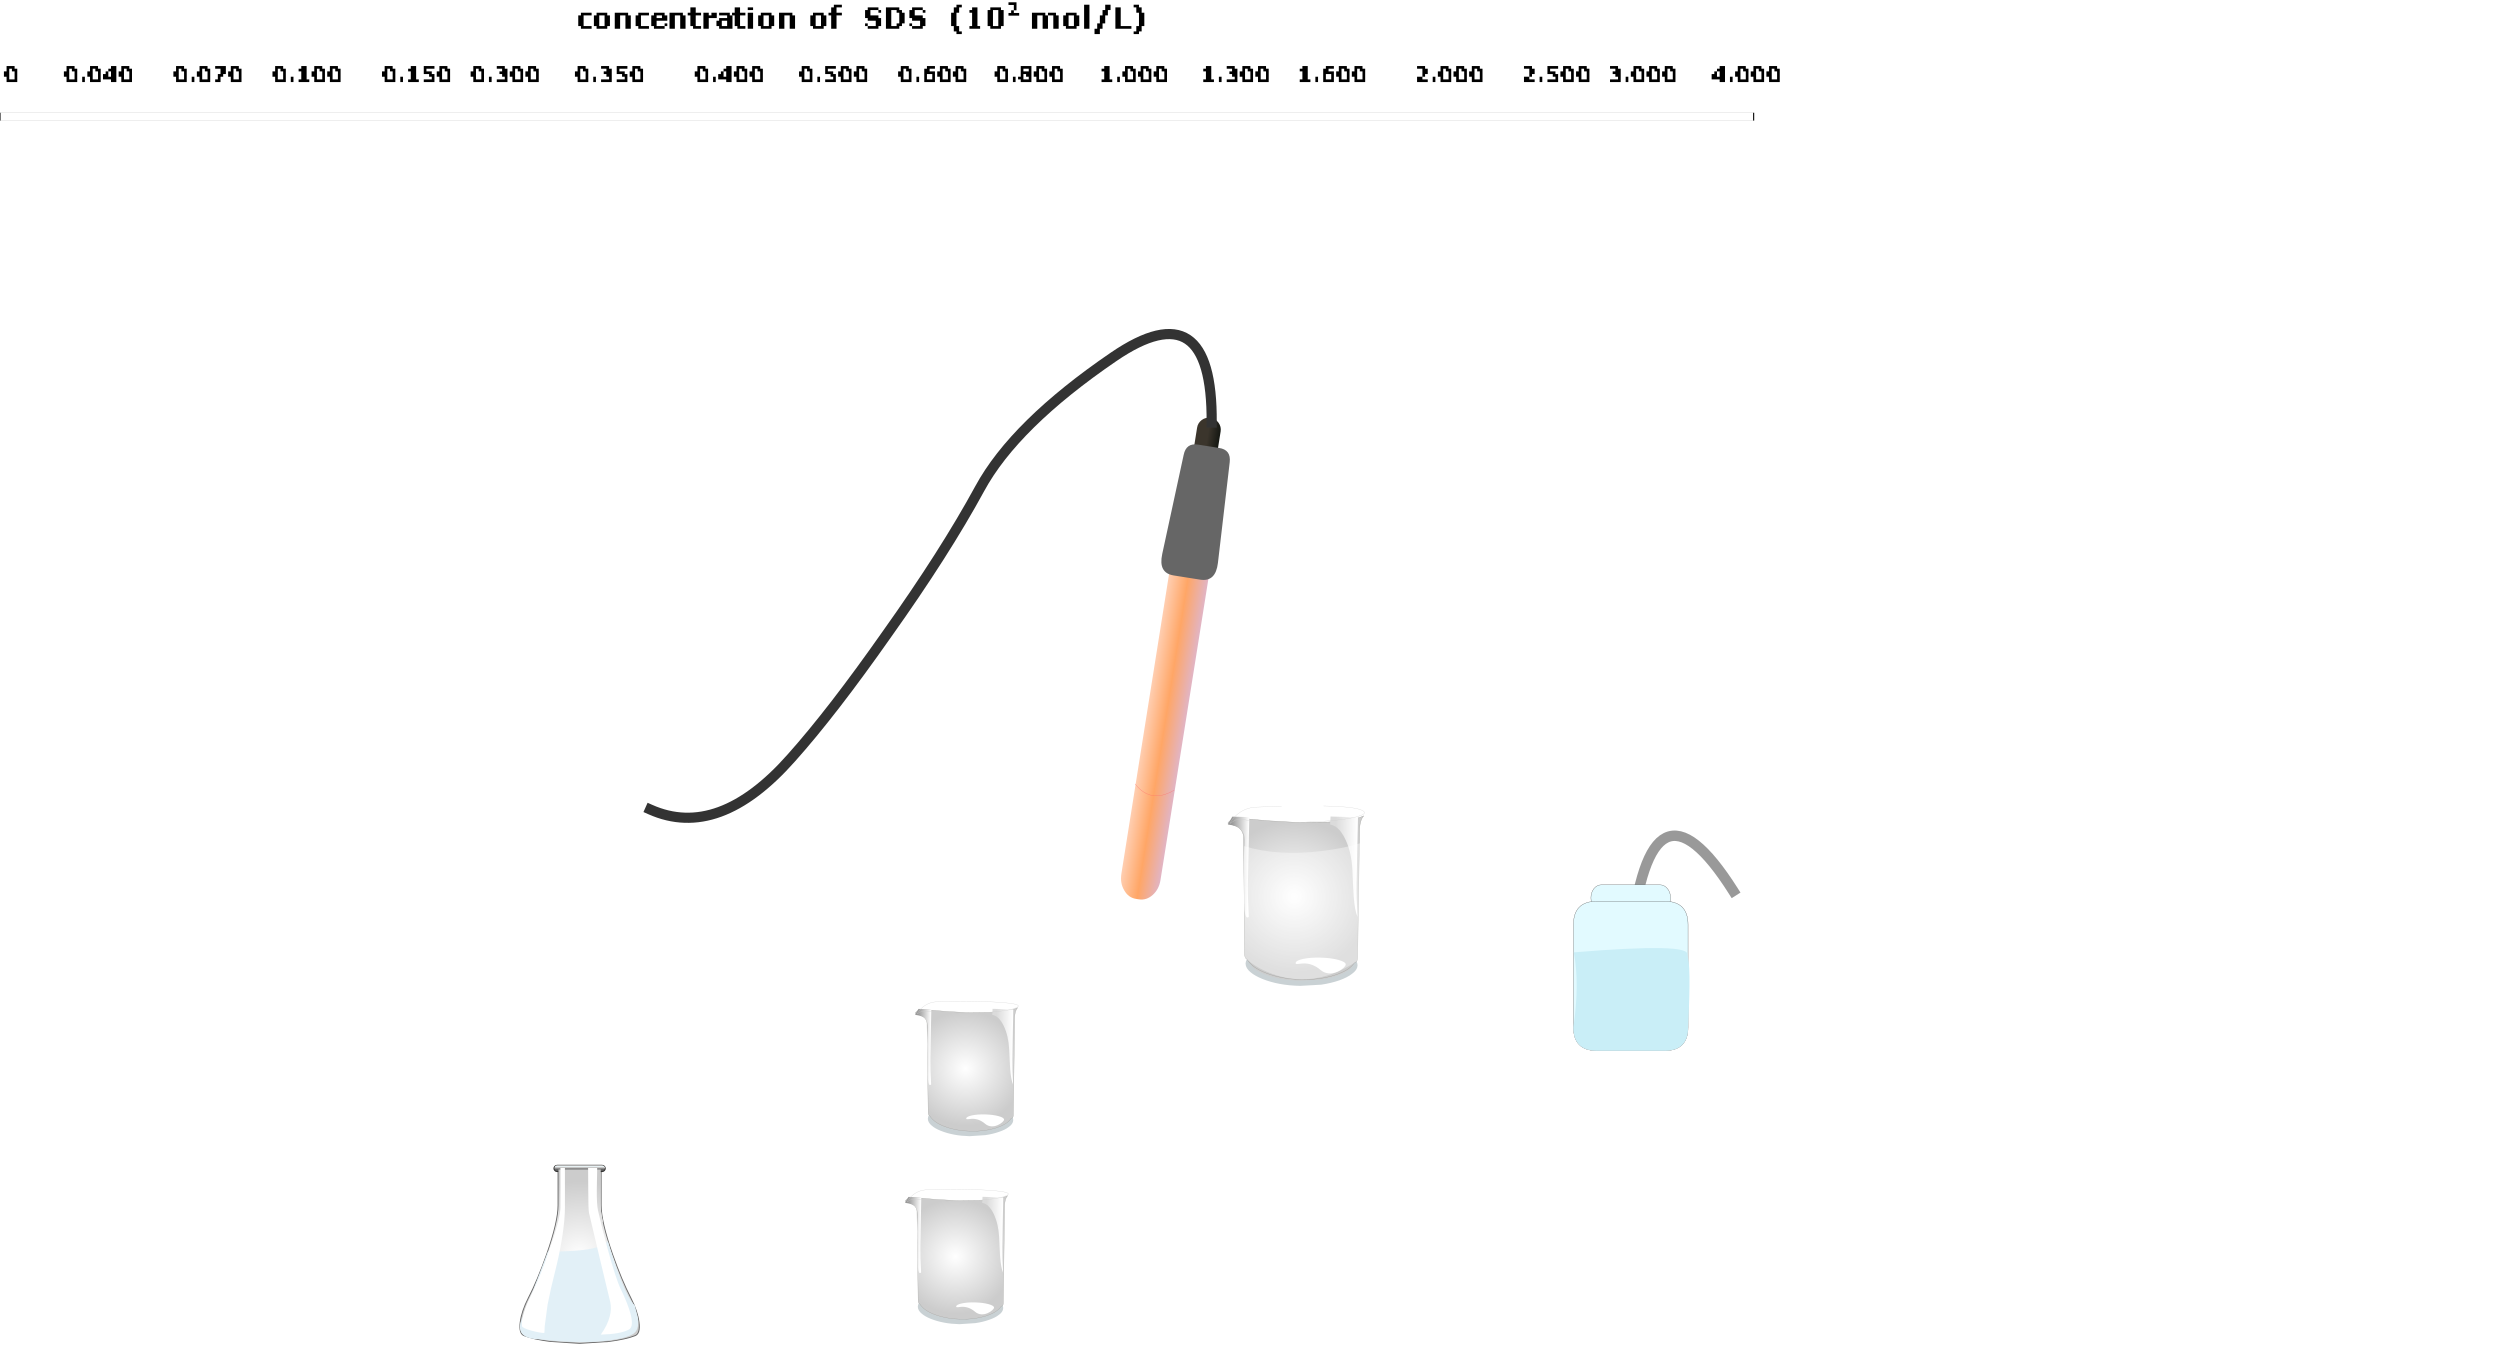 <?xml version="1.0" encoding="UTF-8" standalone="no"?>
<svg xmlns:xlink="http://www.w3.org/1999/xlink" height="518.7px" width="958.8px" xmlns="http://www.w3.org/2000/svg">
  <g transform="matrix(1.0, 0.0, 0.0, 1.0, 388.45, 337.45)">
    <use height="11.2" transform="matrix(1.0, 0.0, 0.0, 1.0, -32.6, 87.1)" width="32.75" xlink:href="#shape0"/>
    <use height="444.7" transform="matrix(0.108, 0.003, -0.002, 0.108, -37.445, 47.811)" width="365.1" xlink:href="#sprite0"/>
    <use height="41.7" transform="matrix(0.108, 0.003, -0.002, 0.108, -17.85, 89.75)" width="134.4" xlink:href="#sprite1"/>
    <use height="267.05" transform="matrix(0.108, 0.003, -0.002, 0.108, -7.85, 49.45)" width="78.55" xlink:href="#sprite2"/>
    <use height="269.15" transform="matrix(0.108, 0.003, -0.002, 0.108, -37.45, 49.45)" width="61.55" xlink:href="#sprite3"/>
    <use height="5.05" transform="matrix(1.0, 0.0, 0.0, 1.0, -36.7, 46.45)" width="38.9" xlink:href="#shape5"/>
    <use height="40.55" id="fill_mc" transform="matrix(0.61, 0.0, 0.0, 0.741, -35.736, 137.79)" width="55.2" xlink:href="#sprite4"/>
    <use height="163.85" id="solution_mc" transform="matrix(0.762, 0.0, 0.0, 0.762, -234.036, 56.4)" width="279.6" xlink:href="#sprite5"/>
    <use height="186.8" transform="matrix(0.987, 0.157, -0.157, 0.987, 65.794, -178.795)" width="21.7" xlink:href="#shape13"/>
    <use height="232.8" transform="matrix(1.0, 0.0, 0.0, 1.0, -143.0, -252.7)" width="257.4" xlink:href="#morphshape0"/>
    <use height="85.1" transform="matrix(1.0, 0.0, 0.0, 1.0, 214.95, -19.55)" width="64.0" xlink:href="#shape14"/>
    <use height="11.2" transform="matrix(1.0, 0.0, 0.0, 1.0, -36.45, 159.2)" width="32.75" xlink:href="#shape15"/>
    <use height="444.7" transform="matrix(0.108, 0.003, -0.002, 0.108, -41.295, 119.911)" width="365.1" xlink:href="#sprite0"/>
    <use height="41.7" transform="matrix(0.108, 0.003, -0.002, 0.108, -21.7, 161.85)" width="134.4" xlink:href="#sprite1"/>
    <use height="267.05" transform="matrix(0.108, 0.003, -0.002, 0.108, -11.7, 121.55)" width="78.55" xlink:href="#sprite2"/>
    <use height="269.15" transform="matrix(0.108, 0.003, -0.002, 0.108, -41.3, 121.55)" width="61.55" xlink:href="#sprite3"/>
    <use height="5.05" transform="matrix(1.0, 0.0, 0.0, 1.0, -40.55, 118.55)" width="38.9" xlink:href="#shape5"/>
    <use height="69.05" transform="matrix(1.0, 0.0, 0.0, 1.0, 81.2, -28.4)" width="53.75" xlink:href="#sprite9"/>
    <use height="169.15" id="start_btn" transform="matrix(1.0, 0.0, 0.0, 1.0, 91.9, -167.0)" width="35.95" xlink:href="#button0"/>
    <use height="8.0" transform="matrix(1.0, 0.0, 0.0, 1.0, -386.95, -313.0)" width="5.0" xlink:href="#text0"/>
    <use height="8.0" transform="matrix(1.0, 0.0, 0.0, 1.0, -363.95, -313.0)" width="26.0" xlink:href="#text1"/>
    <use height="8.0" transform="matrix(1.0, 0.0, 0.0, 1.0, -321.95, -313.0)" width="26.0" xlink:href="#text2"/>
    <use height="8.0" transform="matrix(1.0, 0.0, 0.0, 1.0, -283.95, -313.0)" width="26.0" xlink:href="#text3"/>
    <use height="8.0" transform="matrix(1.0, 0.0, 0.0, 1.0, -241.95, -313.0)" width="26.0" xlink:href="#text4"/>
    <use height="8.0" transform="matrix(1.0, 0.0, 0.0, 1.0, -207.95, -313.0)" width="26.0" xlink:href="#text5"/>
    <use height="8.0" transform="matrix(1.0, 0.0, 0.0, 1.0, -167.95, -313.0)" width="26.0" xlink:href="#text6"/>
    <use height="8.0" transform="matrix(1.0, 0.0, 0.0, 1.0, -122.0, -313.0)" width="26.0" xlink:href="#text7"/>
    <use height="8.0" transform="matrix(1.0, 0.0, 0.0, 1.0, -82.0, -313.0)" width="26.0" xlink:href="#text8"/>
    <use height="8.0" transform="matrix(1.0, 0.0, 0.0, 1.0, -44.0, -313.0)" width="26.0" xlink:href="#text9"/>
    <use height="8.0" transform="matrix(1.0, 0.0, 0.0, 1.0, -7.0, -313.0)" width="26.0" xlink:href="#text10"/>
    <use height="8.0" transform="matrix(1.0, 0.0, 0.0, 1.0, 34.0, -313.0)" width="25.0" xlink:href="#text11"/>
    <use height="8.0" transform="matrix(1.0, 0.0, 0.0, 1.0, 73.0, -313.0)" width="25.0" xlink:href="#text12"/>
    <use height="8.0" transform="matrix(1.0, 0.0, 0.0, 1.0, 110.0, -313.0)" width="25.0" xlink:href="#text13"/>
    <use height="8.0" transform="matrix(1.0, 0.0, 0.0, 1.0, 155.0, -313.0)" width="25.0" xlink:href="#text14"/>
    <use height="8.0" transform="matrix(1.0, 0.0, 0.0, 1.0, 196.0, -313.0)" width="25.0" xlink:href="#text15"/>
    <use height="8.0" transform="matrix(1.0, 0.0, 0.0, 1.0, 229.0, -313.0)" width="25.0" xlink:href="#text16"/>
    <use height="8.0" transform="matrix(1.0, 0.0, 0.0, 1.0, 268.0, -313.0)" width="26.0" xlink:href="#text17"/>
    <use height="14.0" transform="matrix(1.0, 0.0, 0.0, 1.0, -166.7, -337.45)" width="217.0" xlink:href="#text18"/>
    <use height="272.0" id="spmScroll" transform="matrix(8.407, 0.0, 0.0, 1.0, -388.45, -294.2)" width="114.05" xlink:href="#sprite10"/>
  </g>
  <defs>
    <g id="shape0" transform="matrix(1.0, 0.0, 0.0, 1.0, 32.6, -87.1)">
      <path d="M-16.65 97.3 Q-22.7 97.15 -27.3 95.3 -29.3 94.5 -30.45 93.5 -31.6 92.55 -31.6 91.6 -31.6 89.8 -27.15 88.85 L-16.45 88.1 Q-9.7 88.3 -5.5 89.25 -0.8 90.3 -0.85 92.1 -0.85 93.05 -2.15 93.95 -3.4 94.95 -5.65 95.7 -7.9 96.5 -10.65 96.9 L-16.65 97.3" fill="#cccccc" fill-rule="evenodd" stroke="none"/>
      <path d="M-16.65 97.3 Q-22.7 97.15 -27.3 95.3 -29.3 94.5 -30.45 93.5 -31.6 92.55 -31.6 91.6 -31.6 89.8 -27.15 88.85 L-16.45 88.1 Q-9.7 88.3 -5.5 89.25 -0.8 90.3 -0.85 92.1 -0.85 93.05 -2.15 93.95 -3.4 94.95 -5.65 95.7 -7.9 96.5 -10.65 96.9 L-16.65 97.3 Z" fill="none" stroke="#c9d1d4" stroke-linecap="round" stroke-linejoin="round" stroke-width="2.0"/>
    </g>
    <g id="sprite0" transform="matrix(1.0, 0.0, 0.0, 1.0, -0.05, -0.1)">
      <use height="444.7" transform="matrix(1.0, 0.0, 0.0, 1.0, 0.05, 0.1)" width="365.1" xlink:href="#shape1"/>
    </g>
    <g id="shape1" transform="matrix(1.0, 0.0, 0.0, 1.0, -0.05, -0.1)">
      <path d="M364.05 1.1 Q361.05 3.9 358.5 10.0 354.2 20.4 353.75 35.85 L355.75 383.8 Q355.75 387.65 353.55 390.75 351.35 393.8 347.85 395.1 334.1 416.65 294.7 430.35 254.6 444.3 204.0 444.3 153.05 444.3 112.8 430.2 73.2 416.3 59.8 394.5 56.85 393.0 55.05 390.15 53.25 387.25 53.25 383.8 L43.15 64.2 Q39.7 43.9 18.25 36.4 16.05 35.65 4.8 32.85 -0.45 31.5 0.8 29.85 11.2 15.9 33.6 15.65 40.55 15.6 48.95 16.9 L57.4 18.2 106.85 21.3 186.1 23.7 268.75 20.4 305.75 16.15 340.75 9.2 Q354.15 6.25 361.55 2.5 L364.05 1.1" fill="url(#gradient0)" fill-rule="evenodd" stroke="none"/>
      <path d="M364.05 1.1 Q361.05 3.9 358.5 10.0 354.2 20.4 353.75 35.85 L355.75 383.8 Q355.75 387.65 353.55 390.75 351.35 393.8 347.85 395.1 334.1 416.65 294.7 430.35 254.6 444.3 204.0 444.3 153.05 444.3 112.8 430.2 73.2 416.3 59.8 394.5 56.85 393.0 55.05 390.15 53.25 387.25 53.25 383.8 L43.15 64.2 Q39.7 43.9 18.25 36.4 16.05 35.65 4.8 32.85 -0.45 31.5 0.8 29.85 11.2 15.9 33.6 15.65 40.55 15.6 48.95 16.9 L57.4 18.2 106.85 21.3 186.1 23.7 268.75 20.4 305.75 16.15 340.75 9.2 Q354.15 6.25 361.55 2.5 L364.05 1.1 364.3 0.85 Q364.8 0.4 364.55 0.7 L364.05 1.1" fill="none" stroke="#a0a09d" stroke-linecap="round" stroke-linejoin="miter" stroke-miterlimit="10.0" stroke-width="1.0"/>
    </g>
    <radialGradient cx="0" cy="0" gradientTransform="matrix(0.248, 0.0, 0.0, -0.248, 182.65, 222.4)" gradientUnits="userSpaceOnUse" id="gradient0" r="819.2" spreadMethod="pad">
      <stop offset="0.0" stop-color="#ffffff"/>
      <stop offset="1.0" stop-color="#cccccc"/>
    </radialGradient>
    <g id="sprite1" transform="matrix(1.0, 0.0, 0.0, 1.0, 0.0, 0.0)">
      <use height="41.7" transform="matrix(1.0, 0.0, 0.0, 1.0, 0.0, 0.0)" width="134.4" xlink:href="#shape2"/>
    </g>
    <g id="shape2" transform="matrix(1.0, 0.0, 0.0, 1.0, 0.0, 0.0)">
      <path d="M127.95 26.3 Q121.0 32.85 111.6 37.05 100.4 42.05 89.85 41.7 77.2 41.25 67.2 33.1 45.3 15.2 19.7 16.9 13.6 17.3 5.3 18.75 0.0 19.35 0.0 16.55 0.0 9.7 19.7 4.85 39.35 0.0 67.2 0.0 95.05 0.0 114.75 4.85 134.4 9.7 134.4 16.55 134.4 20.2 127.95 26.3" fill="#ffffff" fill-rule="evenodd" stroke="none"/>
    </g>
    <g id="sprite2" transform="matrix(1.0, 0.0, 0.0, 1.0, 0.0, 0.0)">
      <use height="267.05" transform="matrix(1.0, 0.0, 0.0, 1.0, 0.0, 0.0)" width="78.55" xlink:href="#shape3"/>
    </g>
    <g id="shape3" transform="matrix(1.0, 0.0, 0.0, 1.0, 0.0, 0.0)">
      <path d="M0.0 21.45 L0.65 0.0 74.2 0.0 74.2 175.8 Q74.2 211.8 78.55 267.05 70.75 249.95 67.05 212.0 65.8 198.95 64.45 177.2 L62.15 141.05 Q58.75 94.2 41.6 60.05 23.85 24.7 0.0 21.45" fill="url(#gradient1)" fill-rule="evenodd" stroke="none"/>
    </g>
    <linearGradient gradientTransform="matrix(-0.036, 0.0, 0.0, 0.036, 43.5, 133.55)" gradientUnits="userSpaceOnUse" id="gradient1" spreadMethod="pad" x1="-819.2" x2="819.2">
      <stop offset="0.0" stop-color="#ffffff"/>
      <stop offset="0.984" stop-color="#dbdbdb"/>
    </linearGradient>
    <g id="sprite3" transform="matrix(1.0, 0.0, 0.0, 1.0, 0.0, 0.0)">
      <use height="269.15" transform="matrix(1.0, 0.0, 0.0, 1.0, 0.0, 0.0)" width="61.55" xlink:href="#shape4"/>
    </g>
    <g id="shape4" transform="matrix(1.0, 0.0, 0.0, 1.0, 0.0, 0.0)">
      <path d="M35.95 34.25 Q24.9 23.5 0.0 21.4 L11.65 0.0 57.2 0.0 57.2 175.75 Q57.2 211.7 61.55 267.05 55.2 273.15 52.0 261.7 49.4 252.45 48.4 229.15 48.15 224.2 47.25 184.05 46.6 155.6 45.1 141.05 43.4 124.8 45.4 98.1 47.4 70.4 46.7 61.15 45.3 43.35 35.95 34.25" fill="url(#gradient2)" fill-rule="evenodd" stroke="none"/>
    </g>
    <linearGradient gradientTransform="matrix(-0.028, 0.0, 0.0, 0.028, 34.05, 134.6)" gradientUnits="userSpaceOnUse" id="gradient2" spreadMethod="pad" x1="-819.2" x2="819.2">
      <stop offset="0.0" stop-color="#ffffff"/>
      <stop offset="1.0" stop-color="#999999"/>
    </linearGradient>
    <g id="shape5" transform="matrix(1.0, 0.0, 0.0, 1.0, 40.55, -118.55)">
      <path d="M-38.95 122.55 L-40.5 123.55 Q-39.95 122.35 -38.75 121.2 -36.25 118.95 -32.9 118.85 L-25.65 118.6 Q-2.1 118.75 -1.7 120.45 L-1.9 120.75 Q-2.45 121.2 -3.85 121.6 -8.2 122.85 -19.7 123.2 L-25.85 123.3 -37.0 122.4 -38.95 122.55 Z" fill="none" stroke="#cccccc" stroke-linecap="round" stroke-linejoin="round" stroke-width="0.1"/>
    </g>
    <g id="sprite4" transform="matrix(1.0, 0.0, 0.0, 1.0, -41.2, -65.6)">
      <use height="10.9" transform="matrix(1.0, 0.0, 0.0, 1.0, 73.35, 93.3)" width="16.7" xlink:href="#shape6"/>
    </g>
    <g id="shape6" transform="matrix(1.0, 0.0, 0.0, 1.0, -73.35, -93.3)">
      <path d="M86.3 94.9 Q90.05 96.85 90.05 99.65 90.05 102.45 88.35 103.9 86.65 105.35 85.05 99.4 84.95 99.05 86.9 97.0 83.65 94.1 76.8 95.2 69.95 96.3 76.75 95.1 83.55 93.9 83.05 93.4 82.55 92.9 86.3 94.9" fill="#e2faff" fill-opacity="0.749" fill-rule="evenodd" stroke="none"/>
    </g>
    <g id="sprite5" transform="matrix(1.0, 0.0, 0.0, 1.0, 89.1, 114.45)">
      <use height="88.2" transform="matrix(1.0, 0.0, 0.0, 1.0, -30.3, -43.15)" width="60.55" xlink:href="#shape7"/>
      <use height="35.05" transform="matrix(0.783, 0.0, 0.0, 0.783, -10.9, -43.5)" width="28.95" xlink:href="#sprite6"/>
      <use height="89.65" transform="matrix(1.0, 0.0, 0.0, 1.0, -29.9, -45.05)" width="59.7" xlink:href="#shape9"/>
      <use height="50.9" transform="matrix(1.0, 0.0, 0.0, 1.0, -30.05, -6.7)" width="59.55" xlink:href="#shape10"/>
      <use height="107.15" transform="matrix(0.783, 0.0, 0.0, 0.783, 4.25, -43.5)" width="28.15" xlink:href="#sprite7"/>
      <use height="106.1" transform="matrix(0.783, 0.0, 0.0, 0.783, -29.1, -43.5)" width="27.7" xlink:href="#sprite8"/>
    </g>
    <g id="shape7" transform="matrix(1.0, 0.0, 0.0, 1.0, 30.3, 43.15)">
      <path d="M11.05 -43.15 L11.05 -24.65 Q11.05 -16.5 16.75 -0.15 21.4 13.05 25.9 21.7 29.4 28.55 30.1 34.15 30.9 40.0 28.0 41.15 23.25 43.0 14.7 44.1 L0.0 45.05 -14.75 44.1 Q-23.25 43.0 -28.05 41.15 -30.9 40.05 -30.15 34.15 -29.45 28.55 -25.95 21.7 -21.45 13.05 -16.8 -0.15 -11.1 -16.5 -11.1 -24.65 L-11.1 -43.15 11.05 -43.15" fill="#666666" fill-rule="evenodd" stroke="none"/>
    </g>
    <g id="sprite6" transform="matrix(1.0, 0.0, 0.0, 1.0, 0.0, 0.0)">
      <use height="35.05" transform="matrix(1.0, 0.0, 0.0, 1.0, 0.0, 0.0)" width="28.95" xlink:href="#shape8"/>
    </g>
    <g id="shape8" transform="matrix(1.0, 0.0, 0.0, 1.0, 0.0, 0.0)">
      <path d="M27.35 0.0 L27.35 23.05 Q27.35 27.85 28.95 35.05 26.05 32.8 24.7 27.85 L22.9 18.5 Q21.65 12.35 15.35 7.9 8.8 3.25 0.0 2.85 L0.25 0.0 27.35 0.0" fill="url(#gradient3)" fill-rule="evenodd" stroke="none"/>
    </g>
    <linearGradient gradientTransform="matrix(-0.013, 0.0, 0.0, 0.013, 16.05, 17.55)" gradientUnits="userSpaceOnUse" id="gradient3" spreadMethod="pad" x1="-819.2" x2="819.2">
      <stop offset="0.0" stop-color="#ffffff"/>
      <stop offset="1.0" stop-color="#999999"/>
    </linearGradient>
    <g id="shape9" transform="matrix(1.0, 0.0, 0.0, 1.0, 29.9, 45.05)">
      <path d="M12.6 -41.95 Q12.1 -41.4 11.35 -41.4 L-11.4 -41.4 Q-12.15 -41.4 -12.65 -41.95 -13.2 -42.5 -13.2 -43.2 -13.2 -43.95 -12.65 -44.5 -12.15 -45.05 -11.4 -45.05 L11.35 -45.05 Q12.1 -45.05 12.6 -44.5 13.15 -43.95 13.15 -43.2 13.15 -42.5 12.6 -41.95" fill="#333333" fill-rule="evenodd" stroke="none"/>
      <path d="M-4.0 -44.05 L12.5 -44.05 12.7 -43.45 -4.0 -43.45 -4.15 -43.55 -4.25 -43.75 -4.0 -44.05" fill="#ffffff" fill-rule="evenodd" stroke="none"/>
      <path d="M12.3 -44.35 Q12.7 -43.9 12.7 -43.4 12.7 -42.8 12.3 -42.4 11.9 -42.0 11.35 -42.0 L-11.4 -42.0 Q-11.95 -42.0 -12.35 -42.4 -12.75 -42.8 -12.75 -43.4 L-12.35 -44.35 Q-11.95 -44.75 -11.4 -44.75 L11.35 -44.75 Q11.9 -44.75 12.3 -44.35" fill="url(#gradient4)" fill-rule="evenodd" stroke="none"/>
      <path d="M10.6 -24.65 Q10.6 -16.35 16.45 0.25 21.15 13.55 25.5 21.9 28.15 27.15 29.25 31.8 30.3 36.5 29.4 38.95 28.95 40.3 27.85 40.7 23.15 42.6 14.7 43.7 L0.0 44.6 -14.7 43.7 Q-23.2 42.6 -27.9 40.7 -29.0 40.3 -29.45 39.0 -30.4 36.55 -29.3 31.85 -28.25 27.15 -25.55 21.9 -21.15 13.55 -16.5 0.25 -10.65 -16.35 -10.65 -24.65 L-10.65 -42.7 10.6 -42.7 10.6 -24.65" fill="url(#gradient5)" fill-rule="evenodd" stroke="none"/>
    </g>
    <linearGradient gradientTransform="matrix(0.0, 0.002, 0.002, 0.0, 0.0, -43.4)" gradientUnits="userSpaceOnUse" id="gradient4" spreadMethod="pad" x1="-819.2" x2="819.2">
      <stop offset="0.122" stop-color="#ffffff"/>
      <stop offset="0.18" stop-color="#f8fbfc"/>
      <stop offset="0.275" stop-color="#e4eff2"/>
      <stop offset="0.392" stop-color="#cccccc"/>
      <stop offset="0.529" stop-color="#999999"/>
      <stop offset="0.675" stop-color="#666666"/>
    </linearGradient>
    <radialGradient cx="0" cy="0" gradientTransform="matrix(0.046, 0.0, 0.0, -0.046, 0.0, 1.0)" gradientUnits="userSpaceOnUse" id="gradient5" r="819.2" spreadMethod="pad">
      <stop offset="0.0" stop-color="#ffffff"/>
      <stop offset="1.0" stop-color="#cccccc"/>
    </radialGradient>
    <g id="shape10" transform="matrix(1.0, 0.0, 0.0, 1.0, 30.05, 6.7)">
      <path d="M-2.35 -1.8 Q11.6 -2.85 14.15 -6.7 16.05 -0.05 18.7 7.3 24.0 22.05 27.75 25.75 L29.35 32.05 Q30.15 38.65 26.3 40.4 23.4 42.1 16.0 43.2 1.15 45.45 -21.3 42.65 L-22.9 42.6 Q-24.8 42.4 -26.25 41.8 -31.0 39.9 -29.85 34.7 L-23.3 17.85 -15.9 -1.55 Q-9.35 -1.3 -2.35 -1.8" fill="#e2f0f7" fill-rule="evenodd" stroke="none"/>
    </g>
    <g id="sprite7" transform="matrix(1.0, 0.0, 0.0, 1.0, 0.0, 0.0)">
      <use height="107.15" transform="matrix(1.0, 0.0, 0.0, 1.0, 0.0, 0.0)" width="28.15" xlink:href="#shape11"/>
    </g>
    <g id="shape11" transform="matrix(1.0, 0.0, 0.0, 1.0, 0.0, 0.0)">
      <path d="M5.85 0.0 L5.6 13.8 Q5.5 23.6 6.4 27.55 8.75 37.85 12.35 51.25 17.8 71.3 20.95 77.8 25.55 87.35 27.25 93.7 29.5 102.2 26.15 103.95 20.7 106.85 8.15 107.15 12.45 101.2 13.9 95.5 15.2 90.55 14.25 86.25 L7.3 57.3 0.6 29.0 Q0.1 26.45 0.1 14.15 L0.0 0.0 5.85 0.0" fill="url(#gradient6)" fill-rule="evenodd" stroke="none"/>
    </g>
    <radialGradient cx="0" cy="0" gradientTransform="matrix(0.126, 0.0, 0.0, -0.126, -4.55, -1.65)" gradientUnits="userSpaceOnUse" id="gradient6" r="819.2" spreadMethod="pad">
      <stop offset="0.0" stop-color="#ffffff"/>
      <stop offset="1.0" stop-color="#ffffff"/>
    </radialGradient>
    <g id="sprite8" transform="matrix(1.0, 0.0, 0.0, 1.0, 0.0, 0.0)">
      <use height="106.1" transform="matrix(1.0, 0.0, 0.0, 1.0, 0.0, 0.0)" width="27.7" xlink:href="#shape12"/>
    </g>
    <g id="shape12" transform="matrix(1.0, 0.0, 0.0, 1.0, 0.0, 0.0)">
      <path d="M24.8 0.0 L27.7 0.0 27.7 25.55 Q27.7 32.65 26.2 42.9 24.8 52.3 22.45 62.15 L18.9 76.8 18.85 76.95 16.55 87.9 14.7 101.85 14.65 102.9 14.6 104.45 14.45 106.1 Q11.8 106.1 6.35 104.65 0.35 103.0 0.05 101.65 -0.2 98.35 1.2 93.3 2.7 88.15 5.45 82.8 9.6 74.8 14.65 61.45 L20.8 43.45 Q24.8 30.8 24.8 25.3 L24.8 0.0" fill="url(#gradient7)" fill-rule="evenodd" stroke="none"/>
    </g>
    <radialGradient cx="0" cy="0" gradientTransform="matrix(0.124, 0.0, 0.0, -0.124, 38.2, -1.6)" gradientUnits="userSpaceOnUse" id="gradient7" r="819.2" spreadMethod="pad">
      <stop offset="0.0" stop-color="#ffffff"/>
      <stop offset="1.0" stop-color="#ffffff"/>
    </radialGradient>
    <g id="shape13" transform="matrix(1.0, 0.0, 0.0, 1.0, 10.85, 93.4)">
      <path d="M3.95 -88.85 L3.95 -74.05 Q3.95 -72.15 2.6 -70.85 1.25 -69.5 -0.65 -69.5 -2.55 -69.5 -3.9 -70.85 -5.2 -72.15 -5.2 -74.05 L-5.2 -88.85 Q-5.2 -90.7 -3.9 -92.05 -2.55 -93.4 -0.65 -93.4 1.25 -93.4 2.6 -92.05 3.95 -90.7 3.95 -88.85" fill="url(#gradient8)" fill-rule="evenodd" stroke="none"/>
      <path d="M1.2 -64.3 Q4.1 -64.3 6.15 -61.8 8.2 -59.3 8.2 -55.8 L8.2 84.8 Q8.2 88.4 6.15 90.9 4.1 93.4 1.2 93.4 L0.05 93.4 Q-2.9 93.4 -4.9 90.9 -7.0 88.4 -7.0 84.8 L-7.0 -55.8 Q-7.0 -59.3 -4.9 -61.8 -2.9 -64.3 0.05 -64.3 L1.2 -64.3" fill="url(#gradient9)" fill-rule="evenodd" stroke="none"/>
      <path d="M4.35 -82.5 Q9.05 -82.55 9.25 -77.7 L10.85 -38.85 Q11.15 -31.45 5.15 -31.45 L-5.2 -31.45 Q-11.2 -31.45 -10.8 -38.85 L-8.65 -77.7 Q-8.45 -82.55 -3.75 -82.5 L4.35 -82.5" fill="#666666" fill-rule="evenodd" stroke="none"/>
      <path d="M-7.2 49.9 Q-0.05 56.55 7.95 49.9" fill="none" stroke="#ff6666" stroke-linecap="round" stroke-linejoin="round" stroke-width="0.1"/>
    </g>
    <linearGradient gradientTransform="matrix(0.006, 0.0, 0.0, 0.015, -0.65, -81.45)" gradientUnits="userSpaceOnUse" id="gradient8" spreadMethod="pad" x1="-819.2" x2="819.2">
      <stop offset="0.494" stop-color="#3b352c"/>
      <stop offset="1.0" stop-color="#121510"/>
    </linearGradient>
    <linearGradient gradientTransform="matrix(0.009, 0.0, 0.0, 0.096, 0.6, 14.5)" gradientUnits="userSpaceOnUse" id="gradient9" spreadMethod="pad" x1="-819.2" x2="819.2">
      <stop offset="0.0" stop-color="#ffcdaf"/>
      <stop offset="0.49" stop-color="#ffa666"/>
      <stop offset="1.0" stop-color="#e2b4c2"/>
    </linearGradient>
    <g id="morphshape0" transform="matrix(1.0, 0.0, 0.0, 1.0, 143.0, 252.7)">
      <path d="M-139.1 -27.0 Q-112.8 -15.25 -84.9 -46.85 -69.3 -64.3 -48.25 -94.3 -26.05 -125.5 -12.7 -150.05 0.65 -174.65 38.65 -200.6 76.65 -226.55 76.25 -175.4" fill="none" stroke="#333333" stroke-linecap="square" stroke-linejoin="round" stroke-width="3.9"/>
    </g>
    <g id="shape14" transform="matrix(1.0, 0.0, 0.0, 1.0, 30.7, 43.85)">
      <path d="M-8.65 -0.75 Q-1.3 -70.5 30.65 -20.05" fill="none" stroke="#999999" stroke-linecap="square" stroke-linejoin="round" stroke-width="4.0"/>
      <path d="M6.6 -17.4 Q6.6 -15.35 5.4 -13.9 4.2 -12.4 2.55 -12.4 L-19.95 -12.4 Q-21.6 -12.4 -22.8 -13.9 -23.95 -15.35 -23.95 -17.4 -23.95 -19.45 -22.8 -20.95 -21.6 -22.4 -19.95 -22.4 L2.55 -22.4 Q4.2 -22.4 5.4 -20.95 6.6 -19.45 6.6 -17.4" fill="#e2faff" fill-rule="evenodd" stroke="none"/>
      <path d="M6.6 -17.4 Q6.6 -19.45 5.4 -20.95 4.2 -22.4 2.55 -22.4 L-19.95 -22.4 Q-21.6 -22.4 -22.8 -20.95 -23.95 -19.45 -23.95 -17.4 -23.95 -15.35 -22.8 -13.9 -21.6 -12.4 -19.95 -12.4 L2.55 -12.4 Q4.2 -12.4 5.4 -13.9 6.6 -15.35 6.6 -17.4 Z" fill="none" stroke="#333333" stroke-linecap="square" stroke-linejoin="round" stroke-width="0.1"/>
      <path d="M4.3 -16.1 Q13.3 -16.1 13.3 -7.1 L13.3 32.2 Q13.3 41.2 4.3 41.2 L-21.65 41.2 Q-30.65 41.2 -30.65 32.2 L-30.65 -7.1 Q-30.65 -16.1 -21.65 -16.1 L4.3 -16.1" fill="#e2faff" fill-rule="evenodd" stroke="none"/>
      <path d="M4.3 -16.1 L-21.65 -16.1 Q-30.65 -16.1 -30.65 -7.1 L-30.65 32.2 Q-30.65 41.2 -21.65 41.2 L4.3 41.2 Q13.3 41.2 13.3 32.2 L13.3 -7.1 Q13.3 -16.1 4.3 -16.1 Z" fill="none" stroke="#333333" stroke-linecap="square" stroke-linejoin="round" stroke-width="0.1"/>
      <path d="M13.3 32.2 Q13.3 41.2 4.3 41.2 L-21.65 41.2 Q-30.65 41.2 -30.65 32.2 -28.25 15.4 -30.5 3.5 14.95 -0.25 12.9 4.5 14.6 7.45 13.3 32.2" fill="#c9eef7" fill-rule="evenodd" stroke="none"/>
    </g>
    <g id="shape15" transform="matrix(1.0, 0.0, 0.0, 1.0, 36.45, -159.2)">
      <path d="M-20.5 169.4 Q-26.55 169.25 -31.15 167.4 -33.15 166.6 -34.3 165.6 -35.45 164.65 -35.45 163.7 -35.45 161.9 -31.0 160.95 L-20.3 160.2 Q-13.55 160.4 -9.35 161.35 -4.65 162.4 -4.7 164.2 -4.7 165.15 -6.0 166.05 -7.25 167.05 -9.5 167.8 -11.75 168.6 -14.5 169.0 L-20.5 169.4" fill="#cccccc" fill-rule="evenodd" stroke="none"/>
      <path d="M-20.5 169.4 Q-26.55 169.25 -31.15 167.4 -33.15 166.6 -34.3 165.6 -35.45 164.65 -35.45 163.7 -35.45 161.9 -31.0 160.95 L-20.3 160.2 Q-13.55 160.4 -9.35 161.35 -4.65 162.4 -4.7 164.2 -4.7 165.15 -6.0 166.05 -7.25 167.05 -9.5 167.8 -11.75 168.6 -14.5 169.0 L-20.5 169.4 Z" fill="none" stroke="#c9d1d4" stroke-linecap="round" stroke-linejoin="round" stroke-width="2.0"/>
    </g>
    <g id="sprite9" transform="matrix(1.0, 0.0, 0.0, 1.0, 0.1, 34.05)">
      <use height="14.25" transform="matrix(1.0, 0.0, 0.0, 1.0, 7.95, 20.75)" width="42.95" xlink:href="#shape16"/>
      <use height="444.7" transform="matrix(0.143, 0.004, -0.003, 0.143, 1.207, -31.785)" width="365.1" xlink:href="#sprite0"/>
      <use height="41.7" transform="matrix(0.143, 0.004, -0.003, 0.143, 27.2, 23.9)" width="134.4" xlink:href="#sprite1"/>
      <use height="267.05" transform="matrix(0.143, 0.004, -0.003, 0.143, 40.45, -29.95)" width="78.55" xlink:href="#sprite2"/>
      <use height="269.15" transform="matrix(0.143, 0.004, -0.003, 0.143, 1.2, -29.95)" width="61.55" xlink:href="#sprite3"/>
      <use height="66.55" transform="matrix(1.0, 0.0, 0.0, 1.0, 1.95, -34.05)" width="51.7" xlink:href="#shape17"/>
    </g>
    <g id="shape16" transform="matrix(1.0, 0.0, 0.0, 1.0, -7.95, -20.75)">
      <path d="M28.9 34.0 Q20.8 33.85 14.75 31.4 12.05 30.3 10.5 29.0 8.95 27.7 8.95 26.45 9.0 24.05 14.95 22.75 20.45 21.6 29.15 21.8 38.1 22.05 43.75 23.3 49.95 24.7 49.9 27.1 49.9 28.35 48.15 29.6 46.5 30.9 43.55 31.95 40.5 33.0 36.85 33.55 L28.9 34.0" fill="#cccccc" fill-rule="evenodd" stroke="none"/>
      <path d="M28.9 34.0 Q20.8 33.85 14.75 31.4 12.05 30.3 10.5 29.0 8.95 27.7 8.95 26.45 9.0 24.05 14.95 22.75 20.45 21.6 29.15 21.8 38.1 22.05 43.75 23.3 49.95 24.7 49.9 27.1 49.9 28.35 48.15 29.6 46.5 30.9 43.55 31.95 40.5 33.0 36.85 33.55 L28.9 34.0 Z" fill="none" stroke="#c9d1d4" stroke-linecap="round" stroke-linejoin="round" stroke-width="2.0"/>
    </g>
    <g id="shape17" transform="matrix(1.0, 0.0, 0.0, 1.0, -1.95, 34.05)">
      <path d="M37.85 -34.0 Q53.05 -33.7 53.6 -31.4 L53.35 -31.0 Q52.6 -30.4 50.75 -29.9 44.95 -28.25 29.65 -27.75 26.15 -27.55 21.5 -27.6 12.25 -27.7 6.65 -28.85 L4.05 -28.6 2.0 -27.3 Q2.75 -28.9 4.35 -30.4 7.65 -33.4 12.1 -33.55 L21.75 -33.9" fill="none" stroke="#cccccc" stroke-linecap="round" stroke-linejoin="round" stroke-width="0.1"/>
      <path d="M7.35 -18.6 Q20.4 -14.6 37.45 -16.75 46.0 -17.8 51.95 -19.7 L51.65 24.85 Q35.8 35.8 20.15 31.05 12.3 28.65 7.65 24.05 L7.35 -18.6" fill="#ffffff" fill-opacity="0.376" fill-rule="evenodd" stroke="none"/>
    </g>
    <g id="text0" transform="matrix(1.0, 0.0, 0.0, 1.0, 0.0, -2.0)">
      <g transform="matrix(1.0, 0.0, 0.0, 1.0, 0.0, 0.0)">
        <use fill="#000000" height="8.0" transform="matrix(0.008, 0.0, 0.0, 0.008, 0.0, 8.0)" width="5.0" xlink:href="#font_Verdana_8pt_st_00"/>
      </g>
    </g>
    <g id="font_Verdana_8pt_st_00">
      <path d="M256.0 -512.0 L256.0 0.0 512.0 0.0 512.0 -384.0 384.0 -384.0 384.0 -512.0 256.0 -512.0 M640.0 -512.0 L640.0 128.0 128.0 128.0 128.0 -128.0 0.0 -128.0 0.0 -384.0 128.0 -384.0 128.0 -640.0 512.0 -640.0 512.0 -512.0 640.0 -512.0" fill-rule="evenodd" stroke="none"/>
    </g>
    <g id="text1" transform="matrix(1.0, 0.0, 0.0, 1.0, 0.0, -2.0)">
      <g transform="matrix(1.0, 0.0, 0.0, 1.0, 0.0, 0.0)">
        <use fill="#000000" height="8.0" transform="matrix(0.008, 0.0, 0.0, 0.008, 0.0, 8.0)" width="26.0" xlink:href="#font_Verdana_8pt_st_00"/>
        <use fill="#000000" height="8.0" transform="matrix(0.008, 0.0, 0.0, 0.008, 6.0, 8.0)" width="26.0" xlink:href="#font_Verdana_8pt_st_.0"/>
        <use fill="#000000" height="8.0" transform="matrix(0.008, 0.0, 0.0, 0.008, 9.0, 8.0)" width="26.0" xlink:href="#font_Verdana_8pt_st_00"/>
        <use fill="#000000" height="8.0" transform="matrix(0.008, 0.0, 0.0, 0.008, 15.0, 8.0)" width="26.0" xlink:href="#font_Verdana_8pt_st_40"/>
        <use fill="#000000" height="8.0" transform="matrix(0.008, 0.0, 0.0, 0.008, 21.0, 8.0)" width="26.0" xlink:href="#font_Verdana_8pt_st_00"/>
      </g>
    </g>
    <g id="font_Verdana_8pt_st_.0">
      <path d="M256.0 -128.0 L256.0 128.0 128.0 128.0 128.0 -128.0 256.0 -128.0" fill-rule="evenodd" stroke="none"/>
    </g>
    <g id="font_Verdana_8pt_st_40">
      <path d="M384.0 -640.0 L640.0 -640.0 640.0 128.0 384.0 128.0 384.0 0.0 0.0 0.0 0.0 -256.0 128.0 -256.0 128.0 -384.0 256.0 -384.0 256.0 -128.0 384.0 -128.0 384.0 -384.0 256.0 -384.0 256.0 -512.0 384.0 -512.0 384.0 -640.0" fill-rule="evenodd" stroke="none"/>
    </g>
    <g id="text2" transform="matrix(1.0, 0.0, 0.0, 1.0, 0.0, -2.0)">
      <g transform="matrix(1.0, 0.0, 0.0, 1.0, 0.0, 0.0)">
        <use fill="#000000" height="8.0" transform="matrix(0.008, 0.0, 0.0, 0.008, 0.0, 8.0)" width="26.0" xlink:href="#font_Verdana_8pt_st_00"/>
        <use fill="#000000" height="8.0" transform="matrix(0.008, 0.0, 0.0, 0.008, 6.0, 8.0)" width="26.0" xlink:href="#font_Verdana_8pt_st_.0"/>
        <use fill="#000000" height="8.0" transform="matrix(0.008, 0.0, 0.0, 0.008, 9.0, 8.0)" width="26.0" xlink:href="#font_Verdana_8pt_st_00"/>
        <use fill="#000000" height="8.0" transform="matrix(0.008, 0.0, 0.0, 0.008, 15.0, 8.0)" width="26.0" xlink:href="#font_Verdana_8pt_st_70"/>
        <use fill="#000000" height="8.0" transform="matrix(0.008, 0.0, 0.0, 0.008, 21.0, 8.0)" width="26.0" xlink:href="#font_Verdana_8pt_st_00"/>
      </g>
    </g>
    <g id="font_Verdana_8pt_st_70">
      <path d="M128.0 -640.0 L640.0 -640.0 640.0 -256.0 512.0 -256.0 512.0 -128.0 384.0 -128.0 384.0 128.0 128.0 128.0 128.0 0.0 256.0 0.0 256.0 -256.0 384.0 -256.0 384.0 -512.0 128.0 -512.0 128.0 -640.0" fill-rule="evenodd" stroke="none"/>
    </g>
    <g id="text3" transform="matrix(1.0, 0.0, 0.0, 1.0, 0.0, -2.0)">
      <g transform="matrix(1.0, 0.0, 0.0, 1.0, 0.0, 0.0)">
        <use fill="#000000" height="8.0" transform="matrix(0.008, 0.0, 0.0, 0.008, 0.0, 8.0)" width="26.0" xlink:href="#font_Verdana_8pt_st_00"/>
        <use fill="#000000" height="8.0" transform="matrix(0.008, 0.0, 0.0, 0.008, 6.0, 8.0)" width="26.0" xlink:href="#font_Verdana_8pt_st_.0"/>
        <use fill="#000000" height="8.0" transform="matrix(0.008, 0.0, 0.0, 0.008, 9.0, 8.0)" width="26.0" xlink:href="#font_Verdana_8pt_st_10"/>
        <use fill="#000000" height="8.0" transform="matrix(0.008, 0.0, 0.0, 0.008, 15.0, 8.0)" width="26.0" xlink:href="#font_Verdana_8pt_st_00"/>
        <use fill="#000000" height="8.0" transform="matrix(0.008, 0.0, 0.0, 0.008, 21.0, 8.0)" width="26.0" xlink:href="#font_Verdana_8pt_st_00"/>
      </g>
    </g>
    <g id="font_Verdana_8pt_st_10">
      <path d="M256.0 -640.0 L512.0 -640.0 512.0 0.0 640.0 0.0 640.0 128.0 128.0 128.0 128.0 0.0 256.0 0.0 256.0 -384.0 128.0 -384.0 128.0 -512.0 256.0 -512.0 256.0 -640.0" fill-rule="evenodd" stroke="none"/>
    </g>
    <g id="text4" transform="matrix(1.0, 0.0, 0.0, 1.0, 0.0, -2.0)">
      <g transform="matrix(1.0, 0.0, 0.0, 1.0, 0.0, 0.0)">
        <use fill="#000000" height="8.0" transform="matrix(0.008, 0.0, 0.0, 0.008, 0.0, 8.0)" width="26.0" xlink:href="#font_Verdana_8pt_st_00"/>
        <use fill="#000000" height="8.0" transform="matrix(0.008, 0.0, 0.0, 0.008, 6.0, 8.0)" width="26.0" xlink:href="#font_Verdana_8pt_st_.0"/>
        <use fill="#000000" height="8.0" transform="matrix(0.008, 0.0, 0.0, 0.008, 9.0, 8.0)" width="26.0" xlink:href="#font_Verdana_8pt_st_10"/>
        <use fill="#000000" height="8.0" transform="matrix(0.008, 0.0, 0.0, 0.008, 15.0, 8.0)" width="26.0" xlink:href="#font_Verdana_8pt_st_50"/>
        <use fill="#000000" height="8.0" transform="matrix(0.008, 0.0, 0.0, 0.008, 21.0, 8.0)" width="26.0" xlink:href="#font_Verdana_8pt_st_00"/>
      </g>
    </g>
    <g id="font_Verdana_8pt_st_50">
      <path d="M640.0 -512.0 L256.0 -512.0 256.0 -384.0 512.0 -384.0 512.0 -256.0 640.0 -256.0 640.0 128.0 128.0 128.0 128.0 0.0 512.0 0.0 512.0 -128.0 384.0 -128.0 384.0 -256.0 128.0 -256.0 128.0 -640.0 640.0 -640.0 640.0 -512.0" fill-rule="evenodd" stroke="none"/>
    </g>
    <g id="text5" transform="matrix(1.0, 0.0, 0.0, 1.0, 0.0, -2.0)">
      <g transform="matrix(1.0, 0.0, 0.0, 1.0, 0.0, 0.0)">
        <use fill="#000000" height="8.0" transform="matrix(0.008, 0.0, 0.0, 0.008, 0.0, 8.0)" width="26.0" xlink:href="#font_Verdana_8pt_st_00"/>
        <use fill="#000000" height="8.0" transform="matrix(0.008, 0.0, 0.0, 0.008, 6.0, 8.0)" width="26.0" xlink:href="#font_Verdana_8pt_st_.0"/>
        <use fill="#000000" height="8.0" transform="matrix(0.008, 0.0, 0.0, 0.008, 9.0, 8.0)" width="26.0" xlink:href="#font_Verdana_8pt_st_30"/>
        <use fill="#000000" height="8.0" transform="matrix(0.008, 0.0, 0.0, 0.008, 15.0, 8.0)" width="26.0" xlink:href="#font_Verdana_8pt_st_00"/>
        <use fill="#000000" height="8.0" transform="matrix(0.008, 0.0, 0.0, 0.008, 21.0, 8.0)" width="26.0" xlink:href="#font_Verdana_8pt_st_00"/>
      </g>
    </g>
    <g id="font_Verdana_8pt_st_30">
      <path d="M640.0 -512.0 L640.0 128.0 128.0 128.0 128.0 0.0 512.0 0.0 512.0 -128.0 384.0 -128.0 384.0 -256.0 256.0 -256.0 256.0 -384.0 384.0 -384.0 384.0 -512.0 128.0 -512.0 128.0 -640.0 512.0 -640.0 512.0 -512.0 640.0 -512.0" fill-rule="evenodd" stroke="none"/>
    </g>
    <g id="text6" transform="matrix(1.0, 0.0, 0.0, 1.0, 0.0, -2.0)">
      <g transform="matrix(1.0, 0.0, 0.0, 1.0, 0.0, 0.0)">
        <use fill="#000000" height="8.0" transform="matrix(0.008, 0.0, 0.0, 0.008, 0.0, 8.0)" width="26.0" xlink:href="#font_Verdana_8pt_st_00"/>
        <use fill="#000000" height="8.0" transform="matrix(0.008, 0.0, 0.0, 0.008, 6.0, 8.0)" width="26.0" xlink:href="#font_Verdana_8pt_st_.0"/>
        <use fill="#000000" height="8.0" transform="matrix(0.008, 0.0, 0.0, 0.008, 9.0, 8.0)" width="26.0" xlink:href="#font_Verdana_8pt_st_30"/>
        <use fill="#000000" height="8.0" transform="matrix(0.008, 0.0, 0.0, 0.008, 15.0, 8.0)" width="26.0" xlink:href="#font_Verdana_8pt_st_50"/>
        <use fill="#000000" height="8.0" transform="matrix(0.008, 0.0, 0.0, 0.008, 21.0, 8.0)" width="26.0" xlink:href="#font_Verdana_8pt_st_00"/>
      </g>
    </g>
    <g id="text7" transform="matrix(1.0, 0.0, 0.0, 1.0, 0.0, -2.0)">
      <g transform="matrix(1.0, 0.0, 0.0, 1.0, 0.0, 0.0)">
        <use fill="#000000" height="8.0" transform="matrix(0.008, 0.0, 0.0, 0.008, 0.0, 8.0)" width="26.0" xlink:href="#font_Verdana_8pt_st_00"/>
        <use fill="#000000" height="8.0" transform="matrix(0.008, 0.0, 0.0, 0.008, 6.0, 8.0)" width="26.0" xlink:href="#font_Verdana_8pt_st_.0"/>
        <use fill="#000000" height="8.0" transform="matrix(0.008, 0.0, 0.0, 0.008, 9.0, 8.0)" width="26.0" xlink:href="#font_Verdana_8pt_st_40"/>
        <use fill="#000000" height="8.0" transform="matrix(0.008, 0.0, 0.0, 0.008, 15.0, 8.0)" width="26.0" xlink:href="#font_Verdana_8pt_st_00"/>
        <use fill="#000000" height="8.0" transform="matrix(0.008, 0.0, 0.0, 0.008, 21.0, 8.0)" width="26.0" xlink:href="#font_Verdana_8pt_st_00"/>
      </g>
    </g>
    <g id="text8" transform="matrix(1.0, 0.0, 0.0, 1.0, 0.0, -2.0)">
      <g transform="matrix(1.0, 0.0, 0.0, 1.0, 0.0, 0.0)">
        <use fill="#000000" height="8.0" transform="matrix(0.008, 0.0, 0.0, 0.008, 0.0, 8.0)" width="26.0" xlink:href="#font_Verdana_8pt_st_00"/>
        <use fill="#000000" height="8.0" transform="matrix(0.008, 0.0, 0.0, 0.008, 6.0, 8.0)" width="26.0" xlink:href="#font_Verdana_8pt_st_.0"/>
        <use fill="#000000" height="8.0" transform="matrix(0.008, 0.0, 0.0, 0.008, 9.0, 8.0)" width="26.0" xlink:href="#font_Verdana_8pt_st_50"/>
        <use fill="#000000" height="8.0" transform="matrix(0.008, 0.0, 0.0, 0.008, 15.0, 8.0)" width="26.0" xlink:href="#font_Verdana_8pt_st_00"/>
        <use fill="#000000" height="8.0" transform="matrix(0.008, 0.0, 0.0, 0.008, 21.0, 8.0)" width="26.0" xlink:href="#font_Verdana_8pt_st_00"/>
      </g>
    </g>
    <g id="text9" transform="matrix(1.0, 0.0, 0.0, 1.0, 0.0, -2.0)">
      <g transform="matrix(1.0, 0.0, 0.0, 1.0, 0.0, 0.0)">
        <use fill="#000000" height="8.0" transform="matrix(0.008, 0.0, 0.0, 0.008, 0.0, 8.0)" width="26.0" xlink:href="#font_Verdana_8pt_st_00"/>
        <use fill="#000000" height="8.0" transform="matrix(0.008, 0.0, 0.0, 0.008, 6.0, 8.0)" width="26.0" xlink:href="#font_Verdana_8pt_st_.0"/>
        <use fill="#000000" height="8.0" transform="matrix(0.008, 0.0, 0.0, 0.008, 9.0, 8.0)" width="26.0" xlink:href="#font_Verdana_8pt_st_60"/>
        <use fill="#000000" height="8.0" transform="matrix(0.008, 0.0, 0.0, 0.008, 15.0, 8.0)" width="26.0" xlink:href="#font_Verdana_8pt_st_00"/>
        <use fill="#000000" height="8.0" transform="matrix(0.008, 0.0, 0.0, 0.008, 21.0, 8.0)" width="26.0" xlink:href="#font_Verdana_8pt_st_00"/>
      </g>
    </g>
    <g id="font_Verdana_8pt_st_60">
      <path d="M256.0 0.0 L512.0 0.0 512.0 -256.0 256.0 -256.0 256.0 0.0 M640.0 -512.0 L384.0 -512.0 384.0 -384.0 640.0 -384.0 640.0 128.0 128.0 128.0 128.0 -512.0 256.0 -512.0 256.0 -640.0 640.0 -640.0 640.0 -512.0" fill-rule="evenodd" stroke="none"/>
    </g>
    <g id="text10" transform="matrix(1.0, 0.0, 0.0, 1.0, 0.0, -2.0)">
      <g transform="matrix(1.0, 0.0, 0.0, 1.0, 0.0, 0.0)">
        <use fill="#000000" height="8.0" transform="matrix(0.008, 0.0, 0.0, 0.008, 0.0, 8.0)" width="26.0" xlink:href="#font_Verdana_8pt_st_00"/>
        <use fill="#000000" height="8.0" transform="matrix(0.008, 0.0, 0.0, 0.008, 6.0, 8.0)" width="26.0" xlink:href="#font_Verdana_8pt_st_.0"/>
        <use fill="#000000" height="8.0" transform="matrix(0.008, 0.0, 0.0, 0.008, 9.0, 8.0)" width="26.0" xlink:href="#font_Verdana_8pt_st_80"/>
        <use fill="#000000" height="8.0" transform="matrix(0.008, 0.0, 0.0, 0.008, 15.0, 8.0)" width="26.0" xlink:href="#font_Verdana_8pt_st_00"/>
        <use fill="#000000" height="8.0" transform="matrix(0.008, 0.0, 0.0, 0.008, 21.0, 8.0)" width="26.0" xlink:href="#font_Verdana_8pt_st_00"/>
      </g>
    </g>
    <g id="font_Verdana_8pt_st_80">
      <path d="M512.0 -384.0 L512.0 -512.0 256.0 -512.0 256.0 -384.0 512.0 -384.0 M256.0 -256.0 L256.0 0.0 512.0 0.0 512.0 -128.0 384.0 -128.0 384.0 -256.0 256.0 -256.0 M128.0 -128.0 L128.0 -640.0 640.0 -640.0 640.0 128.0 128.0 128.0 128.0 0.0 0.0 0.0 0.0 -128.0 128.0 -128.0" fill-rule="evenodd" stroke="none"/>
    </g>
    <g id="text11" transform="matrix(1.0, 0.0, 0.0, 1.0, -1.0, -2.0)">
      <g transform="matrix(1.0, 0.0, 0.0, 1.0, 0.0, 0.0)">
        <use fill="#000000" height="8.0" transform="matrix(0.008, 0.0, 0.0, 0.008, 0.0, 8.0)" width="25.0" xlink:href="#font_Verdana_8pt_st_10"/>
        <use fill="#000000" height="8.0" transform="matrix(0.008, 0.0, 0.0, 0.008, 6.0, 8.0)" width="25.0" xlink:href="#font_Verdana_8pt_st_.0"/>
        <use fill="#000000" height="8.0" transform="matrix(0.008, 0.0, 0.0, 0.008, 9.0, 8.0)" width="25.0" xlink:href="#font_Verdana_8pt_st_00"/>
        <use fill="#000000" height="8.0" transform="matrix(0.008, 0.0, 0.0, 0.008, 15.0, 8.0)" width="25.0" xlink:href="#font_Verdana_8pt_st_00"/>
        <use fill="#000000" height="8.0" transform="matrix(0.008, 0.0, 0.0, 0.008, 21.0, 8.0)" width="25.0" xlink:href="#font_Verdana_8pt_st_00"/>
      </g>
    </g>
    <g id="text12" transform="matrix(1.0, 0.0, 0.0, 1.0, -1.0, -2.0)">
      <g transform="matrix(1.0, 0.0, 0.0, 1.0, 0.0, 0.0)">
        <use fill="#000000" height="8.0" transform="matrix(0.008, 0.0, 0.0, 0.008, 0.0, 8.0)" width="25.0" xlink:href="#font_Verdana_8pt_st_10"/>
        <use fill="#000000" height="8.0" transform="matrix(0.008, 0.0, 0.0, 0.008, 6.0, 8.0)" width="25.0" xlink:href="#font_Verdana_8pt_st_.0"/>
        <use fill="#000000" height="8.0" transform="matrix(0.008, 0.0, 0.0, 0.008, 9.0, 8.0)" width="25.0" xlink:href="#font_Verdana_8pt_st_30"/>
        <use fill="#000000" height="8.0" transform="matrix(0.008, 0.0, 0.0, 0.008, 15.0, 8.0)" width="25.0" xlink:href="#font_Verdana_8pt_st_00"/>
        <use fill="#000000" height="8.0" transform="matrix(0.008, 0.0, 0.0, 0.008, 21.0, 8.0)" width="25.0" xlink:href="#font_Verdana_8pt_st_00"/>
      </g>
    </g>
    <g id="text13" transform="matrix(1.0, 0.0, 0.0, 1.0, -1.0, -2.0)">
      <g transform="matrix(1.0, 0.0, 0.0, 1.0, 0.0, 0.0)">
        <use fill="#000000" height="8.0" transform="matrix(0.008, 0.0, 0.0, 0.008, 0.0, 8.0)" width="25.0" xlink:href="#font_Verdana_8pt_st_10"/>
        <use fill="#000000" height="8.0" transform="matrix(0.008, 0.0, 0.0, 0.008, 6.0, 8.0)" width="25.0" xlink:href="#font_Verdana_8pt_st_.0"/>
        <use fill="#000000" height="8.0" transform="matrix(0.008, 0.0, 0.0, 0.008, 9.0, 8.0)" width="25.0" xlink:href="#font_Verdana_8pt_st_60"/>
        <use fill="#000000" height="8.0" transform="matrix(0.008, 0.0, 0.0, 0.008, 15.0, 8.0)" width="25.0" xlink:href="#font_Verdana_8pt_st_00"/>
        <use fill="#000000" height="8.0" transform="matrix(0.008, 0.0, 0.0, 0.008, 21.0, 8.0)" width="25.0" xlink:href="#font_Verdana_8pt_st_00"/>
      </g>
    </g>
    <g id="text14" transform="matrix(1.0, 0.0, 0.0, 1.0, -1.0, -2.0)">
      <g transform="matrix(1.0, 0.0, 0.0, 1.0, 0.0, 0.0)">
        <use fill="#000000" height="8.0" transform="matrix(0.008, 0.0, 0.0, 0.008, 0.0, 8.0)" width="25.0" xlink:href="#font_Verdana_8pt_st_20"/>
        <use fill="#000000" height="8.0" transform="matrix(0.008, 0.0, 0.0, 0.008, 6.0, 8.0)" width="25.0" xlink:href="#font_Verdana_8pt_st_.0"/>
        <use fill="#000000" height="8.0" transform="matrix(0.008, 0.0, 0.0, 0.008, 9.0, 8.0)" width="25.0" xlink:href="#font_Verdana_8pt_st_00"/>
        <use fill="#000000" height="8.0" transform="matrix(0.008, 0.0, 0.0, 0.008, 15.0, 8.0)" width="25.0" xlink:href="#font_Verdana_8pt_st_00"/>
        <use fill="#000000" height="8.0" transform="matrix(0.008, 0.0, 0.0, 0.008, 21.0, 8.0)" width="25.0" xlink:href="#font_Verdana_8pt_st_00"/>
      </g>
    </g>
    <g id="font_Verdana_8pt_st_20">
      <path d="M384.0 0.0 L640.0 0.0 640.0 128.0 128.0 128.0 128.0 -128.0 384.0 -128.0 384.0 0.0 M640.0 -512.0 L640.0 -256.0 512.0 -256.0 512.0 -128.0 384.0 -128.0 384.0 -512.0 128.0 -512.0 128.0 -640.0 512.0 -640.0 512.0 -512.0 640.0 -512.0" fill-rule="evenodd" stroke="none"/>
    </g>
    <g id="text15" transform="matrix(1.0, 0.0, 0.0, 1.0, -1.0, -2.0)">
      <g transform="matrix(1.0, 0.0, 0.0, 1.0, 0.0, 0.0)">
        <use fill="#000000" height="8.0" transform="matrix(0.008, 0.0, 0.0, 0.008, 0.0, 8.0)" width="25.0" xlink:href="#font_Verdana_8pt_st_20"/>
        <use fill="#000000" height="8.0" transform="matrix(0.008, 0.0, 0.0, 0.008, 6.0, 8.0)" width="25.0" xlink:href="#font_Verdana_8pt_st_.0"/>
        <use fill="#000000" height="8.0" transform="matrix(0.008, 0.0, 0.0, 0.008, 9.0, 8.0)" width="25.0" xlink:href="#font_Verdana_8pt_st_50"/>
        <use fill="#000000" height="8.0" transform="matrix(0.008, 0.0, 0.0, 0.008, 15.0, 8.0)" width="25.0" xlink:href="#font_Verdana_8pt_st_00"/>
        <use fill="#000000" height="8.0" transform="matrix(0.008, 0.0, 0.0, 0.008, 21.0, 8.0)" width="25.0" xlink:href="#font_Verdana_8pt_st_00"/>
      </g>
    </g>
    <g id="text16" transform="matrix(1.0, 0.0, 0.0, 1.0, -1.0, -2.0)">
      <g transform="matrix(1.0, 0.0, 0.0, 1.0, 0.0, 0.0)">
        <use fill="#000000" height="8.0" transform="matrix(0.008, 0.0, 0.0, 0.008, 0.0, 8.0)" width="25.0" xlink:href="#font_Verdana_8pt_st_30"/>
        <use fill="#000000" height="8.0" transform="matrix(0.008, 0.0, 0.0, 0.008, 6.0, 8.0)" width="25.0" xlink:href="#font_Verdana_8pt_st_.0"/>
        <use fill="#000000" height="8.0" transform="matrix(0.008, 0.0, 0.0, 0.008, 9.0, 8.0)" width="25.0" xlink:href="#font_Verdana_8pt_st_00"/>
        <use fill="#000000" height="8.0" transform="matrix(0.008, 0.0, 0.0, 0.008, 15.0, 8.0)" width="25.0" xlink:href="#font_Verdana_8pt_st_00"/>
        <use fill="#000000" height="8.0" transform="matrix(0.008, 0.0, 0.0, 0.008, 21.0, 8.0)" width="25.0" xlink:href="#font_Verdana_8pt_st_00"/>
      </g>
    </g>
    <g id="text17" transform="matrix(1.0, 0.0, 0.0, 1.0, 0.0, -2.0)">
      <g transform="matrix(1.0, 0.0, 0.0, 1.0, 0.0, 0.0)">
        <use fill="#000000" height="8.0" transform="matrix(0.008, 0.0, 0.0, 0.008, 0.0, 8.0)" width="26.0" xlink:href="#font_Verdana_8pt_st_40"/>
        <use fill="#000000" height="8.0" transform="matrix(0.008, 0.0, 0.0, 0.008, 6.0, 8.0)" width="26.0" xlink:href="#font_Verdana_8pt_st_.0"/>
        <use fill="#000000" height="8.0" transform="matrix(0.008, 0.0, 0.0, 0.008, 9.0, 8.0)" width="26.0" xlink:href="#font_Verdana_8pt_st_00"/>
        <use fill="#000000" height="8.0" transform="matrix(0.008, 0.0, 0.0, 0.008, 15.0, 8.0)" width="26.0" xlink:href="#font_Verdana_8pt_st_00"/>
        <use fill="#000000" height="8.0" transform="matrix(0.008, 0.0, 0.0, 0.008, 21.0, 8.0)" width="26.0" xlink:href="#font_Verdana_8pt_st_00"/>
      </g>
    </g>
    <g id="text18" transform="matrix(1.0, 0.0, 0.0, 1.0, -44.0, -1.0)">
      <g transform="matrix(1.0, 0.0, 0.0, 1.0, 43.0, 0.0)">
        <use fill="#000000" height="14.0" transform="matrix(0.011, 0.0, 0.0, 0.011, 0.0, 11.0)" width="217.0" xlink:href="#font_Verdana_11pt_st_c0"/>
        <use fill="#000000" height="14.0" transform="matrix(0.011, 0.0, 0.0, 0.011, 6.0, 11.0)" width="217.0" xlink:href="#font_Verdana_11pt_st_o0"/>
        <use fill="#000000" height="14.0" transform="matrix(0.011, 0.0, 0.0, 0.011, 14.0, 11.0)" width="217.0" xlink:href="#font_Verdana_11pt_st_n0"/>
        <use fill="#000000" height="14.0" transform="matrix(0.011, 0.0, 0.0, 0.011, 22.0, 11.0)" width="217.0" xlink:href="#font_Verdana_11pt_st_c0"/>
        <use fill="#000000" height="14.0" transform="matrix(0.011, 0.0, 0.0, 0.011, 28.0, 11.0)" width="217.0" xlink:href="#font_Verdana_11pt_st_e0"/>
        <use fill="#000000" height="14.0" transform="matrix(0.011, 0.0, 0.0, 0.011, 35.0, 11.0)" width="217.0" xlink:href="#font_Verdana_11pt_st_n0"/>
        <use fill="#000000" height="14.0" transform="matrix(0.011, 0.0, 0.0, 0.011, 43.0, 11.0)" width="217.0" xlink:href="#font_Verdana_11pt_st_t0"/>
        <use fill="#000000" height="14.0" transform="matrix(0.011, 0.0, 0.0, 0.011, 48.0, 11.0)" width="217.0" xlink:href="#font_Verdana_11pt_st_r0"/>
        <use fill="#000000" height="14.0" transform="matrix(0.011, 0.0, 0.0, 0.011, 53.0, 11.0)" width="217.0" xlink:href="#font_Verdana_11pt_st_a0"/>
        <use fill="#000000" height="14.0" transform="matrix(0.011, 0.0, 0.0, 0.011, 60.0, 11.0)" width="217.0" xlink:href="#font_Verdana_11pt_st_t0"/>
        <use fill="#000000" height="14.0" transform="matrix(0.011, 0.0, 0.0, 0.011, 65.0, 11.0)" width="217.0" xlink:href="#font_Verdana_11pt_st_i0"/>
        <use fill="#000000" height="14.0" transform="matrix(0.011, 0.0, 0.0, 0.011, 69.0, 11.0)" width="217.0" xlink:href="#font_Verdana_11pt_st_o0"/>
        <use fill="#000000" height="14.0" transform="matrix(0.011, 0.0, 0.0, 0.011, 77.0, 11.0)" width="217.0" xlink:href="#font_Verdana_11pt_st_n0"/>
        <use fill="#000000" height="14.0" transform="matrix(0.011, 0.0, 0.0, 0.011, 85.0, 11.0)" width="217.0" xlink:href="#font_Verdana_11pt_st__0"/>
        <use fill="#000000" height="14.0" transform="matrix(0.011, 0.0, 0.0, 0.011, 89.0, 11.0)" width="217.0" xlink:href="#font_Verdana_11pt_st_o0"/>
        <use fill="#000000" height="14.0" transform="matrix(0.011, 0.0, 0.0, 0.011, 97.0, 11.0)" width="217.0" xlink:href="#font_Verdana_11pt_st_f0"/>
        <use fill="#000000" height="14.0" transform="matrix(0.011, 0.0, 0.0, 0.011, 102.0, 11.0)" width="217.0" xlink:href="#font_Verdana_11pt_st__0"/>
        <use fill="#000000" height="14.0" transform="matrix(0.011, 0.0, 0.0, 0.011, 106.0, 11.0)" width="217.0" xlink:href="#font_Verdana_11pt_st__0"/>
        <use fill="#000000" height="14.0" transform="matrix(0.011, 0.0, 0.0, 0.011, 110.0, 11.0)" width="217.0" xlink:href="#font_Verdana_11pt_st_S0"/>
        <use fill="#000000" height="14.0" transform="matrix(0.011, 0.0, 0.0, 0.011, 118.0, 11.0)" width="217.0" xlink:href="#font_Verdana_11pt_st_D0"/>
        <use fill="#000000" height="14.0" transform="matrix(0.011, 0.0, 0.0, 0.011, 127.0, 11.0)" width="217.0" xlink:href="#font_Verdana_11pt_st_S0"/>
        <use fill="#000000" height="14.0" transform="matrix(0.011, 0.0, 0.0, 0.011, 135.0, 11.0)" width="217.0" xlink:href="#font_Verdana_11pt_st__0"/>
        <use fill="#000000" height="14.0" transform="matrix(0.011, 0.0, 0.0, 0.011, 139.0, 11.0)" width="217.0" xlink:href="#font_Verdana_11pt_st__0"/>
        <use fill="#000000" height="14.0" transform="matrix(0.011, 0.0, 0.0, 0.011, 143.0, 11.0)" width="217.0" xlink:href="#font_Verdana_11pt_st__1"/>
        <use fill="#000000" height="14.0" transform="matrix(0.011, 0.0, 0.0, 0.011, 149.0, 11.0)" width="217.0" xlink:href="#font_Verdana_11pt_st_10"/>
        <use fill="#000000" height="14.0" transform="matrix(0.011, 0.0, 0.0, 0.011, 157.0, 11.0)" width="217.0" xlink:href="#font_Verdana_11pt_st_00"/>
      </g>
      <g transform="matrix(1.0, 0.0, 0.0, 1.0, 43.0, 0.0)">
        <use fill="#000000" height="14.0" transform="matrix(0.007, 0.0, 0.0, 0.007, 165.0, 7.0)" width="217.0" xlink:href="#font_Verdana_11pt_st_20"/>
      </g>
      <g transform="matrix(1.0, 0.0, 0.0, 1.0, 43.0, 0.0)">
        <use fill="#000000" height="14.0" transform="matrix(0.011, 0.0, 0.0, 0.011, 170.0, 11.0)" width="217.0" xlink:href="#font_Verdana_11pt_st__0"/>
        <use fill="#000000" height="14.0" transform="matrix(0.011, 0.0, 0.0, 0.011, 174.0, 11.0)" width="217.0" xlink:href="#font_Verdana_11pt_st_m0"/>
        <use fill="#000000" height="14.0" transform="matrix(0.011, 0.0, 0.0, 0.011, 186.0, 11.0)" width="217.0" xlink:href="#font_Verdana_11pt_st_o0"/>
        <use fill="#000000" height="14.0" transform="matrix(0.011, 0.0, 0.0, 0.011, 194.0, 11.0)" width="217.0" xlink:href="#font_Verdana_11pt_st_l0"/>
        <use fill="#000000" height="14.0" transform="matrix(0.011, 0.0, 0.0, 0.011, 198.0, 11.0)" width="217.0" xlink:href="#font_Verdana_11pt_st__2"/>
        <use fill="#000000" height="14.0" transform="matrix(0.011, 0.0, 0.0, 0.011, 206.0, 11.0)" width="217.0" xlink:href="#font_Verdana_11pt_st_L0"/>
        <use fill="#000000" height="14.0" transform="matrix(0.011, 0.0, 0.0, 0.011, 213.0, 11.0)" width="217.0" xlink:href="#font_Verdana_11pt_st__3"/>
      </g>
    </g>
    <g id="font_Verdana_11pt_st_c0">
      <path d="M558.55 -372.35 L279.25 -372.35 279.25 0.0 558.55 0.0 558.55 93.1 186.2 93.1 186.2 0.0 93.1 0.0 93.1 -372.35 186.2 -372.35 186.2 -465.45 558.55 -465.45 558.55 -372.35" fill-rule="evenodd" stroke="none"/>
    </g>
    <g id="font_Verdana_11pt_st_o0">
      <path d="M465.45 -372.35 L279.25 -372.35 279.25 0.0 465.45 0.0 465.45 -372.35 M558.55 -372.35 L651.65 -372.35 651.65 0.0 558.55 0.0 558.55 93.1 186.2 93.1 186.2 0.0 93.1 0.0 93.1 -372.35 186.2 -372.35 186.2 -465.45 558.55 -465.45 558.55 -372.35" fill-rule="evenodd" stroke="none"/>
    </g>
    <g id="font_Verdana_11pt_st_n0">
      <path d="M558.55 -372.35 L651.65 -372.35 651.65 93.1 465.45 93.1 465.45 -372.35 279.25 -372.35 279.25 93.1 93.1 93.1 93.1 -465.45 558.55 -465.45 558.55 -372.35" fill-rule="evenodd" stroke="none"/>
    </g>
    <g id="font_Verdana_11pt_st_e0">
      <path d="M558.55 -93.1 L651.65 -93.1 651.65 0.0 558.55 0.0 558.55 -93.1 M465.45 -279.25 L465.45 -372.35 279.25 -372.35 279.25 -279.25 465.45 -279.25 M558.55 -372.35 L651.65 -372.35 651.65 -186.2 279.25 -186.2 279.25 0.0 558.55 0.0 558.55 93.1 186.2 93.1 186.2 0.0 93.1 0.0 93.1 -372.35 186.2 -372.35 186.2 -465.45 558.55 -465.45 558.55 -372.35" fill-rule="evenodd" stroke="none"/>
    </g>
    <g id="font_Verdana_11pt_st_t0">
      <path d="M465.45 -372.35 L279.25 -372.35 279.25 0.0 465.45 0.0 465.45 93.1 186.2 93.1 186.2 0.0 93.1 0.0 93.1 -372.35 0.0 -372.35 0.0 -465.45 93.1 -465.45 93.1 -651.65 279.25 -651.65 279.25 -465.45 465.45 -465.45 465.45 -372.35" fill-rule="evenodd" stroke="none"/>
    </g>
    <g id="font_Verdana_11pt_st_r0">
      <path d="M558.55 -465.45 L558.55 -279.25 279.25 -279.25 279.25 93.1 93.1 93.1 93.1 -465.45 279.25 -465.45 279.25 -372.35 372.35 -372.35 372.35 -465.45 558.55 -465.45" fill-rule="evenodd" stroke="none"/>
    </g>
    <g id="font_Verdana_11pt_st_a0">
      <path d="M279.25 0.0 L465.45 0.0 465.45 -186.2 279.25 -186.2 279.25 0.0 M558.55 -372.35 L651.65 -372.35 651.65 93.1 186.2 93.1 186.2 0.0 93.1 0.0 93.1 -186.2 186.2 -186.2 186.2 -279.25 465.45 -279.25 465.45 -372.35 186.2 -372.35 186.2 -465.45 558.55 -465.45 558.55 -372.35" fill-rule="evenodd" stroke="none"/>
    </g>
    <g id="font_Verdana_11pt_st_i0">
      <path d="M279.25 -465.45 L279.25 93.1 93.1 93.1 93.1 -465.45 279.25 -465.45 M279.25 -558.55 L93.1 -558.55 93.1 -651.65 279.25 -651.65 279.25 -558.55" fill-rule="evenodd" stroke="none"/>
    </g>
    <g id="font_Verdana_11pt_st_f0">
      <path d="M465.45 -744.75 L465.45 -651.65 279.25 -651.65 279.25 -465.45 465.45 -465.45 465.45 -372.35 279.25 -372.35 279.25 93.1 93.1 93.1 93.1 -372.35 0.0 -372.35 0.0 -465.45 93.1 -465.45 93.1 -651.65 186.2 -651.65 186.2 -744.75 465.45 -744.75" fill-rule="evenodd" stroke="none"/>
    </g>
    <g id="font_Verdana_11pt_st_S0">
      <path d="M93.1 -93.1 L186.2 -93.1 186.2 0.0 93.1 0.0 93.1 -93.1 M558.55 -558.55 L279.25 -558.55 279.25 -372.35 558.55 -372.35 558.55 -279.25 651.65 -279.25 651.65 0.0 558.55 0.0 558.55 93.1 186.2 93.1 186.2 0.0 465.45 0.0 465.45 -186.2 186.2 -186.2 186.2 -279.25 93.1 -279.25 93.1 -558.55 186.2 -558.55 186.2 -651.65 558.55 -651.65 558.55 -558.55 651.65 -558.55 651.65 -465.45 558.55 -465.45 558.55 -558.55" fill-rule="evenodd" stroke="none"/>
    </g>
    <g id="font_Verdana_11pt_st_D0">
      <path d="M465.45 -465.45 L465.45 -558.55 279.25 -558.55 279.25 0.0 465.45 0.0 465.45 -93.1 558.55 -93.1 558.55 -465.45 465.45 -465.45 M558.55 -558.55 L651.65 -558.55 651.65 -465.45 744.75 -465.45 744.75 -93.1 651.65 -93.1 651.65 0.0 558.55 0.0 558.55 93.1 93.1 93.1 93.1 -651.65 558.55 -651.65 558.55 -558.55" fill-rule="evenodd" stroke="none"/>
    </g>
    <g id="font_Verdana_11pt_st__1">
      <path d="M465.45 -744.75 L465.45 -651.65 372.35 -651.65 372.35 -465.45 279.25 -465.45 279.25 0.0 372.35 0.0 372.35 186.2 465.45 186.2 465.45 279.25 279.25 279.25 279.25 186.2 186.2 186.2 186.2 0.0 93.1 0.0 93.1 -465.45 186.2 -465.45 186.2 -651.65 279.25 -651.65 279.25 -744.75 465.45 -744.75" fill-rule="evenodd" stroke="none"/>
    </g>
    <g id="font_Verdana_11pt_st_10">
      <path d="M186.2 -558.55 L279.25 -558.55 279.25 -651.65 465.45 -651.65 465.45 0.0 558.55 0.0 558.55 93.1 186.2 93.1 186.2 0.0 279.25 0.0 279.25 -465.45 186.2 -465.45 186.2 -558.55" fill-rule="evenodd" stroke="none"/>
    </g>
    <g id="font_Verdana_11pt_st_00">
      <path d="M465.45 -558.55 L279.25 -558.55 279.25 0.0 465.45 0.0 465.45 -558.55 M558.55 -558.55 L651.65 -558.55 651.65 0.0 558.55 0.0 558.55 93.1 186.2 93.1 186.2 0.0 93.1 0.0 93.1 -558.55 186.2 -558.55 186.2 -651.65 558.55 -651.65 558.55 -558.55" fill-rule="evenodd" stroke="none"/>
    </g>
    <g id="font_Verdana_11pt_st_20">
      <path d="M146.3 -585.15 L146.3 -731.45 585.15 -731.45 585.15 -292.55 438.85 -292.55 438.85 -585.15 146.3 -585.15 M438.85 -146.3 L731.45 -146.3 731.45 0.0 146.3 0.0 146.3 -146.3 292.55 -146.3 292.55 -292.55 438.85 -292.55 438.85 -146.3" fill-rule="evenodd" stroke="none"/>
    </g>
    <g id="font_Verdana_11pt_st_m0">
      <path d="M930.9 -372.35 L1024.0 -372.35 1024.0 93.1 837.8 93.1 837.8 -372.35 651.65 -372.35 651.65 -465.45 930.9 -465.45 930.9 -372.35 M558.55 -372.35 L651.65 -372.35 651.65 93.1 465.45 93.1 465.45 -372.35 279.25 -372.35 279.25 93.1 93.1 93.1 93.1 -465.45 558.55 -465.45 558.55 -372.35" fill-rule="evenodd" stroke="none"/>
    </g>
    <g id="font_Verdana_11pt_st_l0">
      <path d="M279.25 -744.75 L279.25 93.1 93.1 93.1 93.1 -744.75 279.25 -744.75" fill-rule="evenodd" stroke="none"/>
    </g>
    <g id="font_Verdana_11pt_st__2">
      <path d="M372.35 -558.55 L465.45 -558.55 465.45 -744.75 651.65 -744.75 651.65 -558.55 558.55 -558.55 558.55 -372.35 465.45 -372.35 465.45 -93.1 372.35 -93.1 372.35 93.1 279.25 93.1 279.25 279.25 93.1 279.25 93.1 93.1 186.2 93.1 186.2 -93.1 279.25 -93.1 279.25 -372.35 372.35 -372.35 372.35 -558.55" fill-rule="evenodd" stroke="none"/>
    </g>
    <g id="font_Verdana_11pt_st_L0">
      <path d="M279.25 -651.65 L279.25 0.0 651.65 0.0 651.65 93.1 93.1 93.1 93.1 -651.65 279.25 -651.65" fill-rule="evenodd" stroke="none"/>
    </g>
    <g id="font_Verdana_11pt_st__3">
      <path d="M279.25 -744.75 L279.25 -651.65 372.35 -651.65 372.35 -465.45 465.45 -465.45 465.45 0.0 372.35 0.0 372.35 186.2 279.25 186.2 279.25 279.25 93.1 279.25 93.1 186.2 186.2 186.2 186.2 0.0 279.25 0.0 279.25 -465.45 186.2 -465.45 186.2 -651.65 93.1 -651.65 93.1 -744.75 279.25 -744.75" fill-rule="evenodd" stroke="none"/>
    </g>
    <g id="sprite10" transform="matrix(1.0, 0.0, 0.0, 1.0, 0.0, 0.0)">
      <use height="22.0" transform="matrix(1.0, 0.0, 0.0, 0.136, 0.0, 0.0)" width="80.0" xlink:href="#sprite11"/>
    </g>
    <g id="sprite11" transform="matrix(1.0, 0.0, 0.0, 1.0, 0.0, 0.0)">
      <use height="22.0" transform="matrix(1.0, 0.0, 0.0, 1.0, 0.0, 0.0)" width="80.0" xlink:href="#shape18"/>
    </g>
    <g id="shape18" transform="matrix(1.0, 0.0, 0.0, 1.0, 0.0, 0.0)">
      <path d="M80.0 22.0 L0.0 22.0 0.0 0.0 80.0 0.0 80.0 22.0" fill="#ffffff" fill-rule="evenodd" stroke="none"/>
      <path d="M80.0 22.0 L0.0 22.0 0.0 0.0 80.0 0.0 80.0 22.0 Z" fill="none" stroke="#000000" stroke-linecap="round" stroke-linejoin="round" stroke-width="0.05"/>
    </g>
  </defs>
</svg>
